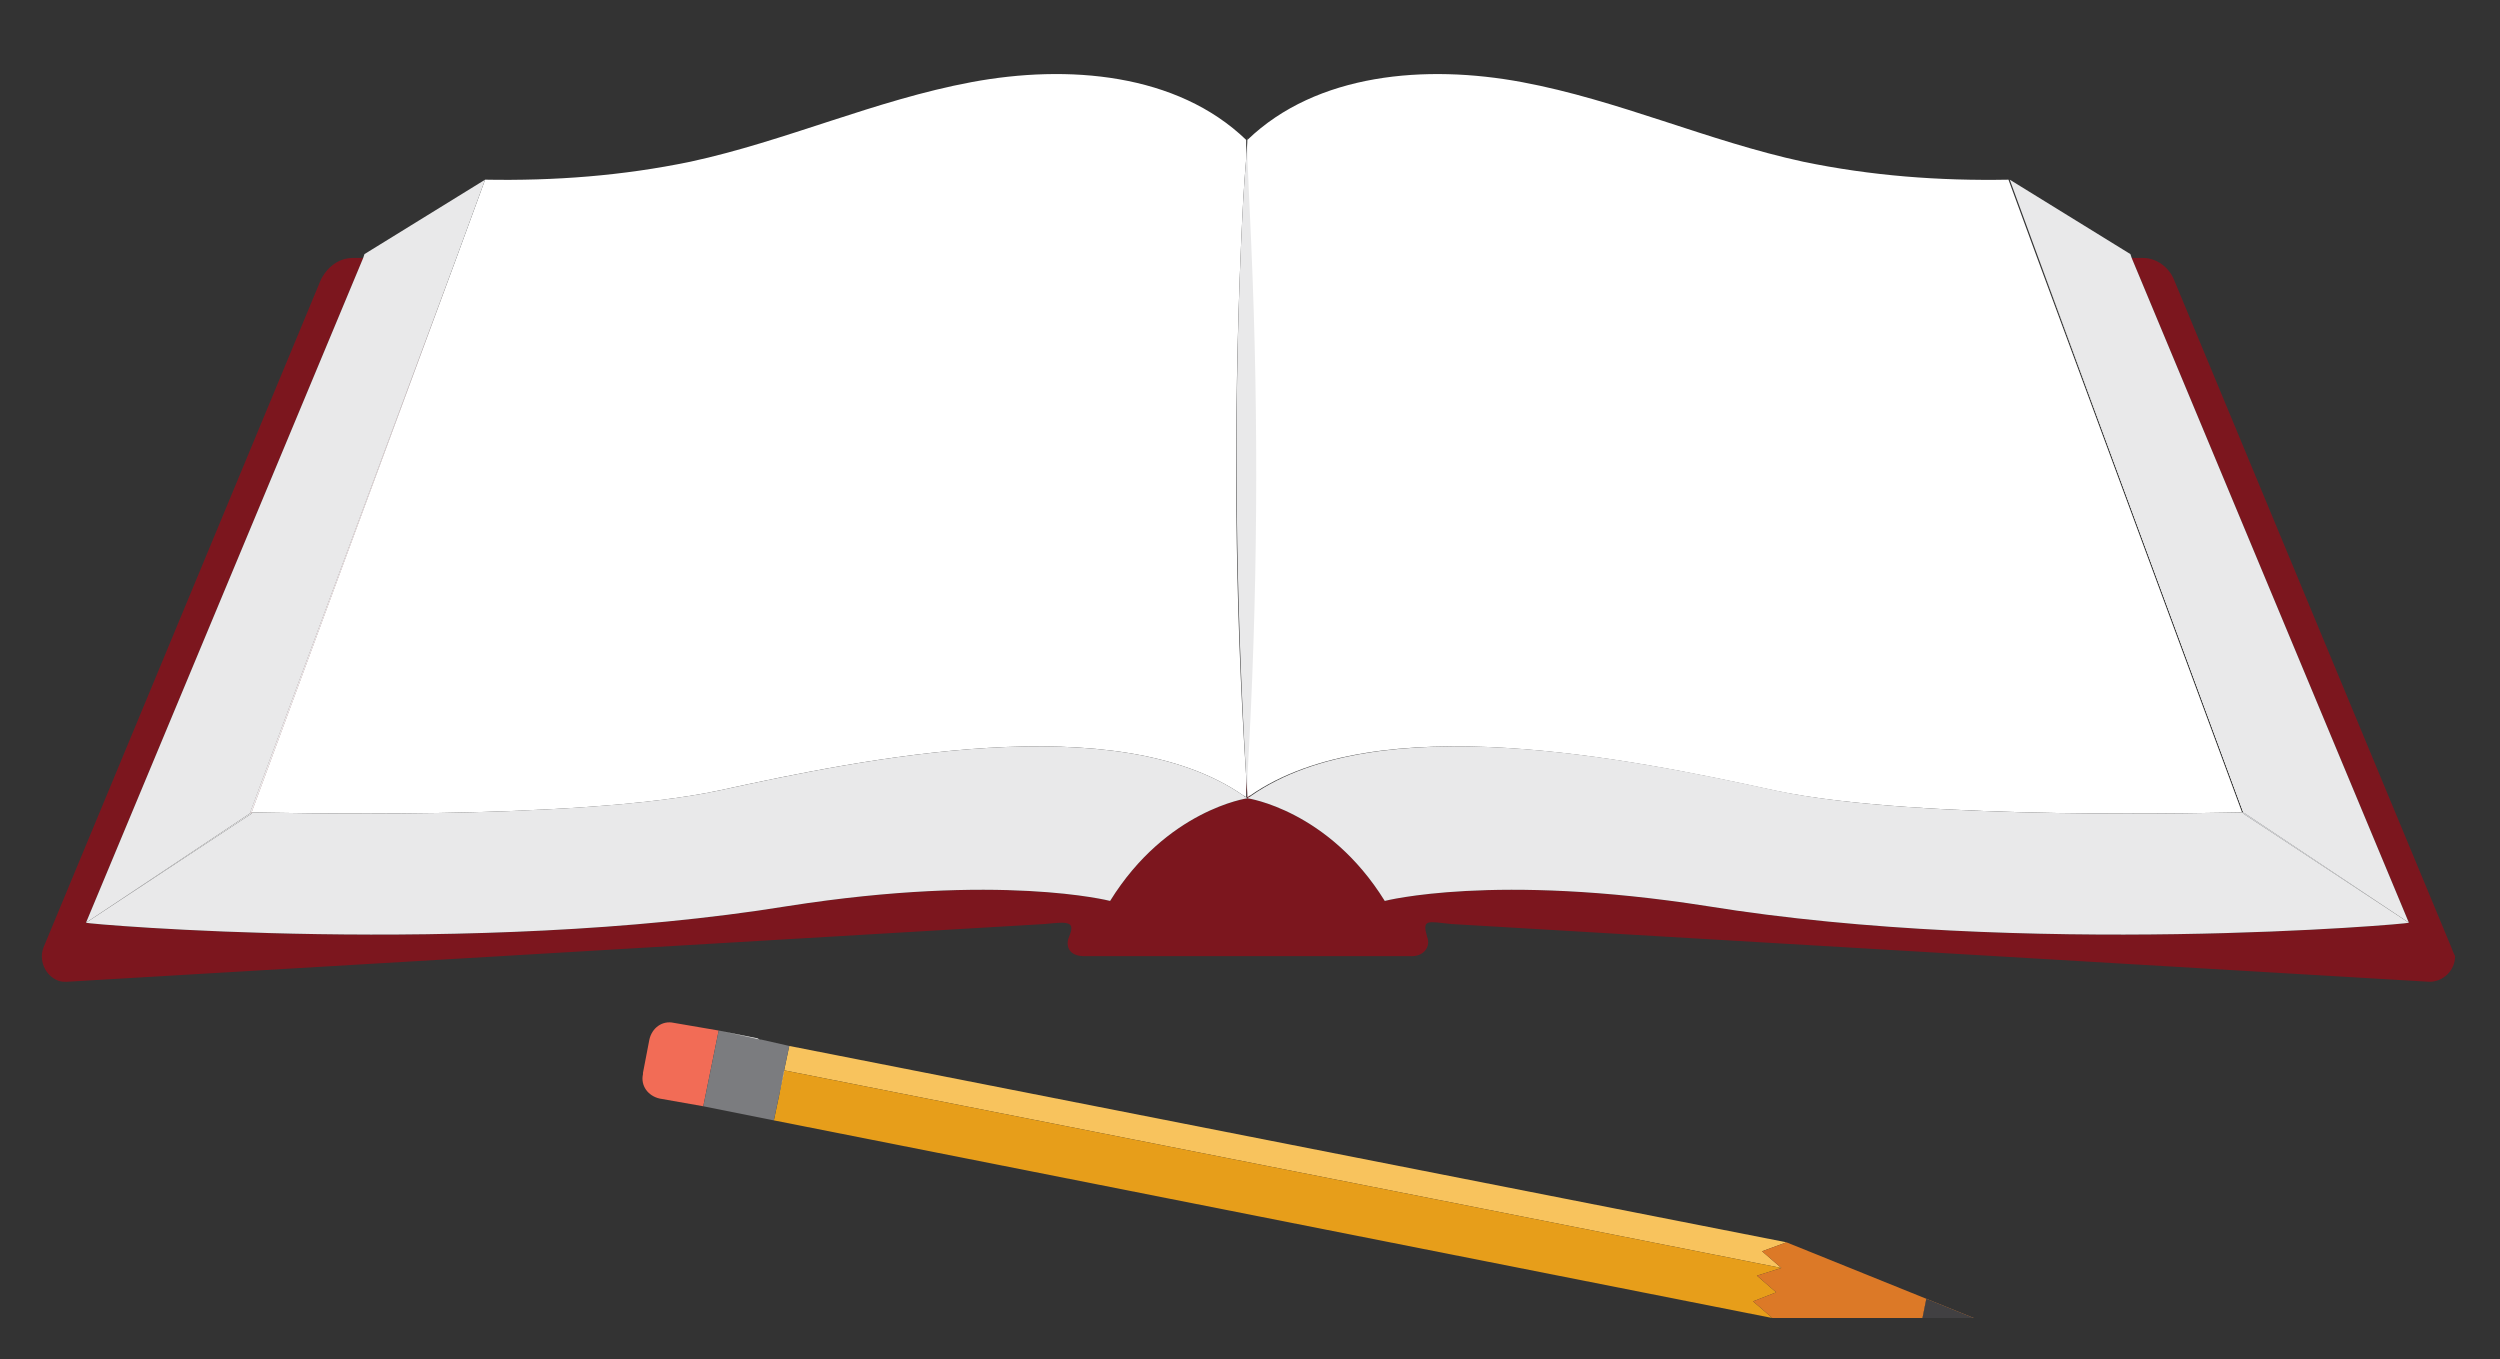 <?xml version="1.0" encoding="utf-8"?>
<!-- Generator: Adobe Illustrator 26.0.1, SVG Export Plug-In . SVG Version: 6.00 Build 0)  -->
<svg version="1.1" id="Layer_1" xmlns="http://www.w3.org/2000/svg" xmlns:xlink="http://www.w3.org/1999/xlink" x="0px" y="0px"
	 viewBox="0 0 194.8 105.9" enable-background="new 0 0 194.8 105.9" xml:space="preserve">
<rect x="0" y="0" width="194.8" height="105.9" fill="#333333" stroke="none"/>
<path fill="#7C161E" d="M97.2,62.2c-0.1-0.1-0.2-0.1-0.3-0.2C96.9,62,97,62.1,97.2,62.2l-0.1-1.7C97.1,61.1,97.1,61.6,97.2,62.2z"/>
<path fill="#7C161E" d="M97.5,62c-0.1,0.1-0.2,0.1-0.3,0.2c0-0.6,0.1-1.1,0.1-1.7v1.6C97.3,62.1,97.4,62,97.5,62z"/>
<path fill="#7C161E" d="M19.6,63.4L6.7,71.9L19.6,63.4c0-0.1-0.1-0.1-0.1-0.1L35.6,20h0L19.6,63.4L19.6,63.4L19.6,63.4z"/>
<path fill="#7C161E" d="M174.8,63.3l12.9,8.6L174.8,63.3L174.8,63.3L174.8,63.3l-16-43.3h0L174.8,63.3
	C174.8,63.3,174.8,63.3,174.8,63.3z"/>
<path fill="#7C161E" d="M191.3,74.5c0,1.1-0.9,2-2,2L113.1,72c-1.9-0.2-2.3-0.4-1.9,1c0.3,0.7-0.2,1.6-1.4,1.5H84.7
	c-1.7,0.1-1.6-1.1-1.4-1.5c0.5-1.2,0-1.2-1.9-1L5.2,76.5c-0.2,0-0.5,0-0.7-0.1c-1-0.4-1.5-1.6-1.1-2.6l21.6-52
	c0.5-1,1.4-1.7,2.5-1.7l0.8,0L6.7,71.9c0,0.1,30,2.7,54.7-1.3C78,68,86.5,70.2,86.5,70.2c4.4-7.1,10.7-8,10.7-8s6.3,0.9,10.7,8
	c0,0,8.5-2.2,25.1,0.4c24.7,4,54.7,1.4,54.7,1.3l-21.6-51.8l0.9,0c1,0,2,0.7,2.4,1.7l21.6,52C191.1,74.1,191.2,74.3,191.3,74.5z"/>
<path fill="#FFFFFF" d="M96.7,19.1c-0.6,13.8-0.5,27.6,0.4,41.4v1.6c-0.1,0-0.1-0.1-0.2-0.1C87,55.1,67.4,59.1,56,61.6
	c-11.2,2.4-35.2,1.7-36.4,1.7l16-43.3l2.2-6c5.4,0.1,10.7-0.3,16-1.4c7.4-1.6,14.4-4.8,21.9-6.2s16-0.7,21.4,4.5v1.5
	C96.9,14.6,96.8,16.9,96.7,19.1z"/>
<path fill="#FFFFFF" d="M37.8,14l-2.2,6l-16,43.3l0,0c0,0,0,0,0,0c0,0,0,0-0.1,0L35.6,20L37.8,14z"/>
<path fill="#E9E9EA" d="M97.3,60.5c0,0.6-0.1,1.1-0.1,1.7c0-0.6-0.1-1.1-0.1-1.7c-0.8-13.8-1-27.6-0.4-41.4c0.1-2.2,0.2-4.5,0.4-6.7
	c0-0.6,0.1-1.1,0.1-1.7c0,0.6,0.1,1.1,0.1,1.7c0.1,2.2,0.2,4.5,0.3,6.7C98.2,32.9,98.1,46.8,97.3,60.5z"/>
<path fill="#E9E9EA" d="M35.6,20L19.5,63.3c0,0,0.1,0,0.1,0L6.7,71.9l21.6-51.8l0.1-0.3l9.4-5.8L35.6,20z"/>
<path fill="#E9E9EA" d="M37.8,14l-2.2,6l-16,43.3l0,0l0,0.1L6.7,71.9l12.9-8.6c0,0,0,0-0.1,0L35.6,20L37.8,14z"/>
<path fill="#E9E9EA" d="M97.2,62.2c0,0-6.3,0.9-10.7,8c0,0-8.5-2.2-25.1,0.4c-24.7,4-54.7,1.4-54.7,1.3l12.9-8.5l0-0.1l0,0
	c1.1,0,25.1,0.7,36.4-1.7c11.4-2.5,31-6.5,40.9,0.4C97,62.1,97.1,62.1,97.2,62.2z"/>
<path fill="#C9CACC" d="M19.6,63.3L19.6,63.3L19.6,63.3L6.7,71.9L19.6,63.3L19.6,63.3C19.6,63.3,19.6,63.3,19.6,63.3z"/>
<path fill="#FFFFFF" d="M174.7,63.3c-1.1,0-25.1,0.7-36.4-1.7c-11.4-2.5-31-6.5-40.9,0.4c-0.1,0-0.1,0.1-0.2,0.1v-1.6
	c0.8-13.8,0.9-27.6,0.3-41.4c-0.1-2.2-0.2-4.5-0.3-6.7v-1.5c5.4-5.2,13.9-5.9,21.4-4.5s14.5,4.6,21.9,6.2c5.3,1.1,10.6,1.5,16,1.4
	l2.2,6L174.7,63.3z"/>
<path fill="#FFFFFF" d="M174.9,63.3C174.8,63.3,174.8,63.3,174.9,63.3c-0.1,0-0.1,0-0.1,0l0,0l-16-43.3l-2.2-6l2.2,6L174.9,63.3z"/>
<path fill="#E9E9EA" d="M174.8,63.3C174.8,63.3,174.8,63.3,174.8,63.3l-16-43.3l-2.2-6l9.4,5.8l0.1,0.3l21.6,51.8L174.8,63.3z"/>
<path fill="#E9E9EA" d="M187.7,71.9l-12.9-8.5l0-0.1l0,0l-16-43.3l-2.2-6l2.2,6l16.1,43.3c0,0,0,0-0.1,0L187.7,71.9z"/>
<path fill="#E9E9EA" d="M187.7,71.9c0,0.1-30,2.7-54.7-1.3c-16.6-2.6-25.1-0.4-25.1-0.4c-4.4-7.1-10.7-8-10.7-8
	c0.1-0.1,0.2-0.1,0.3-0.2c9.9-6.9,29.5-2.9,40.9-0.4c11.2,2.4,35.2,1.7,36.4,1.7l0,0l0,0.1L187.7,71.9z"/>
<path fill="#C9CACC" d="M187.7,71.9l-12.9-8.5l0-0.1l0,0c0,0,0,0,0,0l0,0L187.7,71.9z"/>
<path fill="#F26C56" d="M56,80.3l-1.2,5.9l-3.4-0.6c-0.9-0.2-1.5-1-1.3-1.9c0,0,0,0,0-0.1l0.5-2.6c0.2-0.9,1-1.5,1.9-1.3L56,80.3z"
	/>
<polygon fill="#F8C35D" points="139.2,96.8 137.3,97.5 138.8,98.8 138.8,98.8 111.6,93.4 61.1,83.4 61.5,81.5 "/>
<polygon fill="#E79E1A" points="138.4,100.7 136.6,101.4 138.1,102.7 60.3,87.3 60.7,85.4 61.1,83.4 61.1,83.4 111.6,93.4 
	138.8,98.8 136.9,99.4 "/>
<polygon fill="#F7B01A" points="138.8,98.8 138.8,98.8 111.6,93.4 "/>
<polygon fill="#7B7C7F" points="61.5,81.5 61.1,83.4 61.1,83.4 60.7,85.4 60.3,87.3 54.8,86.2 56,80.3 59.2,81 59.3,81 "/>
<polygon fill="#FFFFFF" points="59,80.9 59.2,81 56,80.3 "/>
<polygon fill="#FFFFFF" points="61.1,83.4 61.1,83.5 60.7,85.4 61.1,83.4 "/>
<line fill="none" x1="59.3" y1="81" x2="59" y2="80.9"/>
<polygon fill="#DC7927" points="150.1,101.2 149.8,102.7 138.1,102.7 138.1,102.7 138.1,102.7 136.6,101.4 138.4,100.7 138.5,100.7 
	138.5,100.7 138.4,100.7 136.9,99.4 138.8,98.8 138.9,98.8 138.8,98.8 138.8,98.8 137.3,97.5 139.2,96.8 139.2,96.8 139.2,96.8 "/>
<polygon fill="#DC7927" points="153.8,102.7 149.8,102.7 150.1,101.2 "/>
<polygon fill="#414042" points="153.8,102.7 149.8,102.7 150.1,101.2 "/>
</svg>
